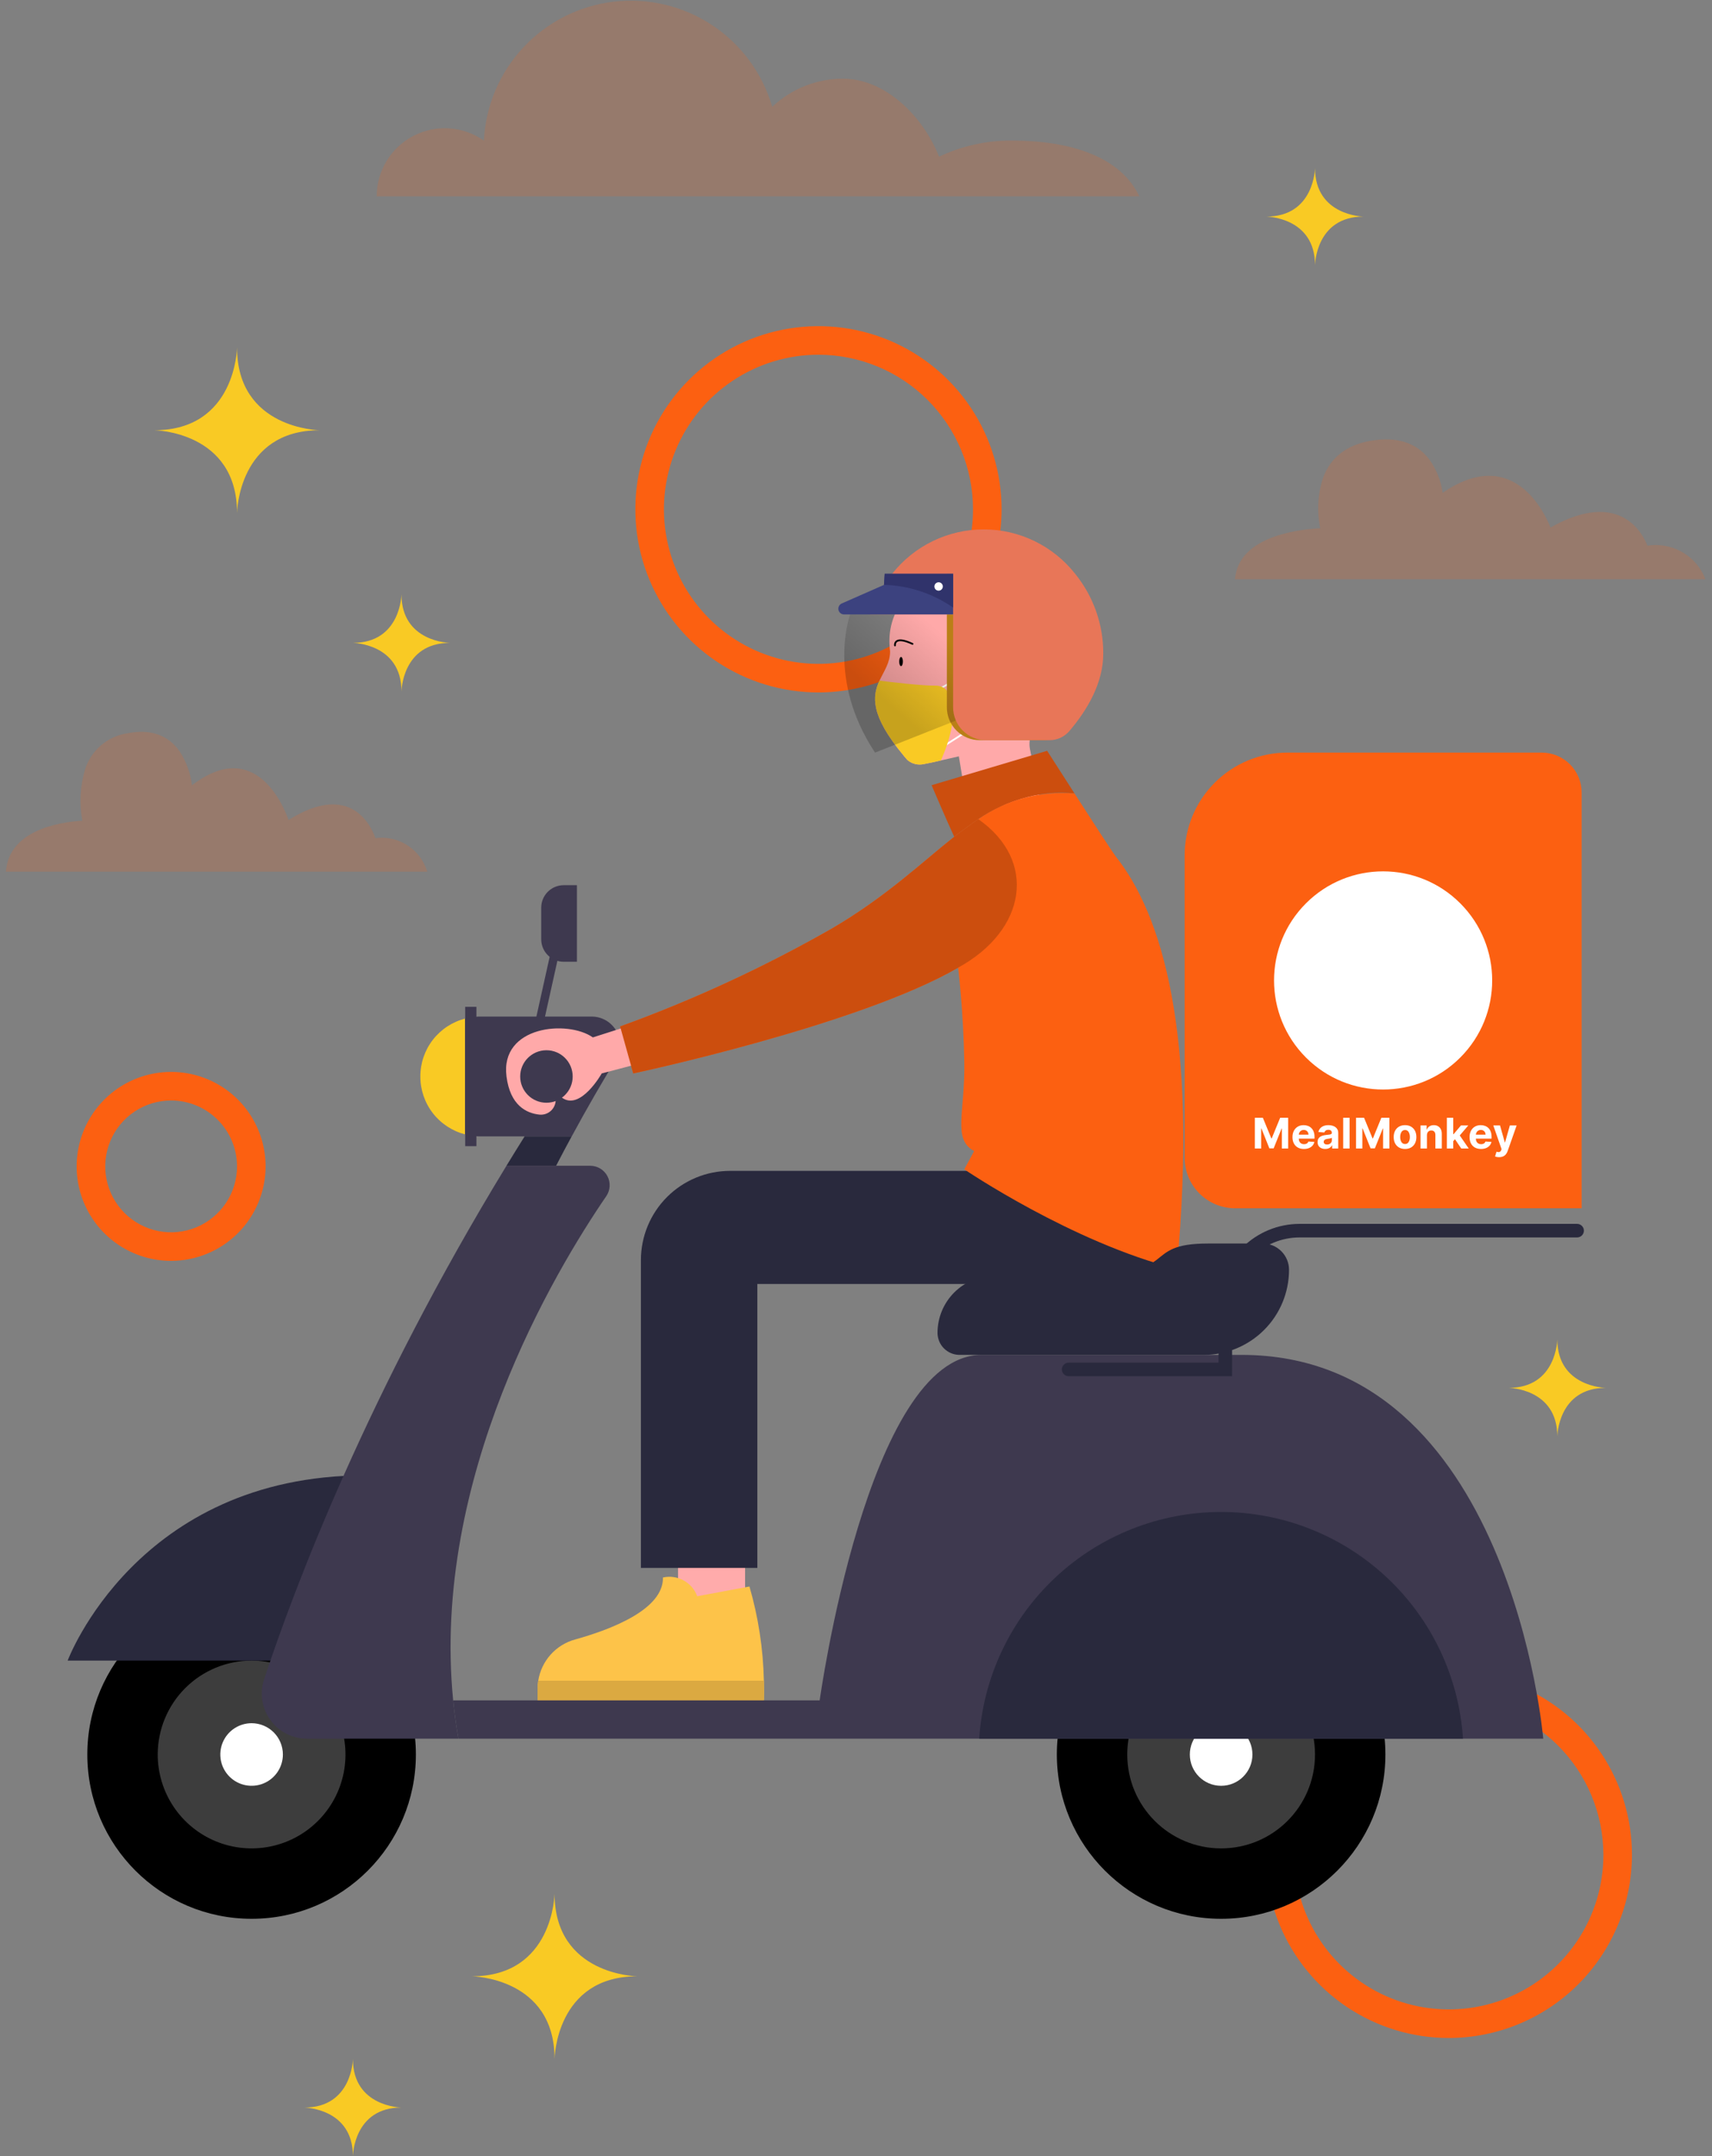 <svg width="243" height="306" viewBox="0 0 243 306" fill="none" xmlns="http://www.w3.org/2000/svg">
<rect x="0" y="0" width="243" height="306" fill="#808080" stroke="none"/>
<g opacity="0.4">
<path opacity="0.45" d="M161.713 27.858H53.47C53.47 26.089 53.956 24.355 54.874 22.843C55.792 21.332 57.108 20.102 58.677 19.287C60.247 18.471 62.01 18.103 63.775 18.221C65.539 18.34 67.237 18.941 68.684 19.958C68.928 15.022 70.913 10.331 74.289 6.721C77.664 3.111 82.21 0.814 87.119 0.239C92.028 -0.335 96.982 0.849 101.1 3.582C105.218 6.315 108.234 10.419 109.611 15.166C112.322 12.597 115.917 11.167 119.653 11.172C125.858 11.172 131.163 16.783 133.289 22.241C136.51 20.708 140.038 19.926 143.605 19.952C151.94 19.948 159.032 22.225 161.713 27.858Z" fill="#FC6011"/>
<g opacity="0.45">
<path d="M241.76 81.501C241.039 80.073 239.883 78.91 238.459 78.182C237.035 77.453 235.416 77.195 233.836 77.445C233.264 75.945 230.057 69.24 220.078 74.864C219.287 72.864 214.773 63.064 204.766 69.945C204.537 68.219 203.879 66.577 202.851 65.171C201.007 62.785 198.19 61.908 194.48 62.571C191.122 63.171 188.874 64.922 187.8 67.788C187.039 70.108 186.899 72.586 187.395 74.977C185.344 75.06 176.311 75.759 175.369 81.648L175.28 82.205H242.071L241.76 81.501Z" fill="#FC6011"/>
</g>
<g opacity="0.45">
<path d="M60.388 123.009C59.813 121.648 58.807 120.513 57.524 119.78C56.241 119.047 54.752 118.757 53.288 118.953C52.777 117.453 49.904 110.748 40.962 116.372C40.252 114.372 36.209 104.572 27.243 111.453C27.045 109.751 26.459 108.118 25.528 106.679C23.876 104.293 21.353 103.418 18.028 104.079C16.64 104.295 15.341 104.9 14.283 105.823C13.224 106.746 12.448 107.95 12.044 109.296C11.361 111.631 11.237 114.093 11.681 116.485C9.843 116.568 1.75 117.267 0.906 123.156L0.826 123.713H60.665L60.388 123.009Z" fill="#FC6011"/>
</g>
</g>
<path d="M24.291 178.947C21.639 178.947 19.046 178.161 16.841 176.688C14.635 175.215 12.916 173.121 11.901 170.671C10.886 168.221 10.62 165.524 11.137 162.923C11.655 160.322 12.931 157.933 14.807 156.057C16.682 154.182 19.071 152.904 21.672 152.387C24.273 151.869 26.97 152.135 29.42 153.149C31.87 154.164 33.965 155.883 35.438 158.088C36.911 160.293 37.698 162.886 37.698 165.538C37.694 169.093 36.28 172.501 33.767 175.014C31.254 177.528 27.846 178.942 24.291 178.947ZM24.291 156.185C22.441 156.185 20.633 156.733 19.095 157.761C17.557 158.789 16.358 160.25 15.65 161.959C14.942 163.668 14.757 165.548 15.118 167.363C15.479 169.177 16.369 170.843 17.677 172.151C18.985 173.46 20.652 174.35 22.466 174.711C24.281 175.072 26.161 174.887 27.87 174.179C29.579 173.471 31.04 172.272 32.068 170.734C33.095 169.196 33.644 167.388 33.644 165.538C33.641 163.058 32.655 160.68 30.902 158.927C29.148 157.173 26.771 156.186 24.291 156.183V156.185Z" fill="#FC6011"/>
<path d="M205.648 289.238C200.507 289.238 195.482 287.714 191.208 284.857C186.933 282.001 183.602 277.942 181.635 273.193C179.667 268.443 179.153 263.217 180.155 258.175C181.158 253.133 183.634 248.502 187.269 244.867C190.904 241.232 195.535 238.756 200.577 237.753C205.619 236.75 210.845 237.265 215.595 239.232C220.344 241.2 224.404 244.531 227.26 248.806C230.116 253.08 231.64 258.105 231.64 263.246C231.632 270.137 228.891 276.744 224.018 281.616C219.146 286.489 212.539 289.23 205.648 289.238ZM205.648 241.31C201.309 241.31 197.068 242.596 193.461 245.007C189.854 247.417 187.042 250.843 185.382 254.851C183.721 258.86 183.287 263.27 184.134 267.525C184.98 271.781 187.069 275.689 190.137 278.757C193.205 281.825 197.113 283.914 201.369 284.76C205.624 285.607 210.034 285.172 214.043 283.512C218.051 281.852 221.477 279.04 223.887 275.433C226.298 271.826 227.584 267.584 227.584 263.246C227.577 257.43 225.264 251.855 221.152 247.742C217.039 243.63 211.464 241.317 205.648 241.31Z" fill="#FC6011"/>
<path d="M116.172 98.273C111.031 98.273 106.006 96.749 101.732 93.892C97.457 91.037 94.126 86.977 92.159 82.228C90.191 77.478 89.677 72.252 90.679 67.21C91.682 62.168 94.158 57.537 97.793 53.902C101.428 50.267 106.059 47.791 111.101 46.788C116.143 45.785 121.369 46.3 126.119 48.267C130.868 50.235 134.927 53.566 137.783 57.841C140.64 62.115 142.164 67.14 142.164 72.281C142.156 79.172 139.415 85.779 134.542 90.651C129.67 95.524 123.063 98.265 116.172 98.273ZM116.172 50.345C111.833 50.345 107.593 51.632 103.986 54.043C100.378 56.453 97.567 59.88 95.907 63.888C94.247 67.896 93.813 72.307 94.66 76.562C95.506 80.817 97.596 84.725 100.664 87.793C103.731 90.86 107.64 92.949 111.895 93.796C116.15 94.642 120.561 94.207 124.569 92.547C128.577 90.887 132.003 88.075 134.413 84.468C136.823 80.86 138.11 76.619 138.11 72.281C138.104 66.465 135.79 60.888 131.677 56.776C127.565 52.663 121.988 50.351 116.172 50.345Z" fill="#FC6011"/>
<path d="M78.715 292.218C78.715 292.218 78.86 280.482 90.451 280.482C90.451 280.482 78.715 280.337 78.715 268.746C78.715 268.746 78.57 280.482 66.979 280.482C66.979 280.482 78.715 280.627 78.715 292.218Z" fill="#F9CA24"/>
<path d="M33.644 72.793C33.644 72.793 33.788 61.059 45.378 61.059C45.378 61.059 33.644 60.914 33.644 49.323C33.644 49.323 33.499 61.059 21.908 61.059C21.908 61.059 33.644 61.202 33.644 72.793Z" fill="#F9CA24"/>
<path d="M50.091 306.001C50.091 306.001 50.176 299.109 56.983 299.109C56.983 299.109 50.091 299.024 50.091 292.218C50.091 292.218 50.006 299.109 43.2 299.109C43.2 299.109 50.091 299.195 50.091 306.001Z" fill="#F9CA24"/>
<path d="M221.044 203.859C221.044 203.859 221.129 196.968 227.935 196.968C227.935 196.968 221.044 196.883 221.044 190.076C221.044 190.076 220.959 196.968 214.152 196.968C214.152 196.968 221.044 197.053 221.044 203.859Z" fill="#F9CA24"/>
<path d="M186.651 37.628C186.651 37.628 186.736 30.736 193.543 30.736C193.543 30.736 186.651 30.651 186.651 23.845C186.651 23.845 186.566 30.736 179.76 30.736C179.76 30.736 186.651 30.822 186.651 37.628Z" fill="#F9CA24"/>
<path d="M56.984 98.13C56.984 98.13 57.069 91.239 63.875 91.239C63.875 91.239 56.984 91.153 56.984 84.347C56.984 84.347 56.898 91.239 50.092 91.239C50.092 91.239 56.984 91.324 56.984 98.13Z" fill="#F9CA24"/>
<path d="M105.756 226.01V215.405H96.243V227.105L104.791 227.941L105.756 226.01Z" fill="#FFABAB"/>
<path d="M108.422 241.319H76.305V239.684C76.306 239.298 76.337 238.912 76.399 238.531C76.615 237.155 77.223 235.871 78.152 234.833C79.08 233.794 80.289 233.047 81.633 232.68C86.908 231.21 94.189 228.361 94.097 223.888L94.129 223.877C95.12 223.663 96.156 223.814 97.044 224.304C97.933 224.794 98.614 225.588 98.962 226.541L106.376 225.163C107.638 229.511 108.326 234.005 108.423 238.531C108.454 239.694 108.44 240.65 108.422 241.319Z" fill="#FDC349"/>
<path d="M108.422 241.319H76.305V239.684C76.306 239.298 76.337 238.912 76.399 238.531H108.422C108.454 239.694 108.44 240.65 108.422 241.319Z" fill="#DBA941"/>
<path d="M167.185 166.173V171.747C167.185 173.123 166.914 174.486 166.388 175.757C165.861 177.029 165.089 178.184 164.116 179.157C163.143 180.13 161.988 180.902 160.716 181.429C159.445 181.955 158.082 182.226 156.706 182.226H107.496V222.526H90.971V178.836C90.971 177.173 91.298 175.526 91.934 173.99C92.571 172.454 93.503 171.058 94.679 169.882C95.855 168.706 97.251 167.773 98.787 167.137C100.323 166.501 101.97 166.173 103.633 166.173H167.185Z" fill="#29293D"/>
<path d="M146.308 104.436C146.11 105.05 146.071 105.703 146.196 106.336L147.579 113.29L137.413 115.329L136.1 107.342C135.277 107.542 134.425 107.719 133.545 107.927C132.707 108.127 131.87 108.305 131.06 108.458C130.671 108.535 130.271 108.525 129.887 108.428C129.503 108.332 129.145 108.151 128.839 107.9C128.825 107.9 128.825 107.9 128.812 107.886C128.644 107.686 128.476 107.494 128.295 107.286C128.281 107.272 128.268 107.257 128.268 107.244C123.479 101.505 123.813 98.782 124.833 96.603C125.503 95.18 126.341 94.062 126.341 92.428C125.532 86.507 129.748 82.166 135.124 80.796C136.496 80.454 137.91 80.308 139.324 80.363C140.737 80.42 142.13 80.717 143.443 81.242H143.457C144.518 81.66 145.519 82.219 146.431 82.905C147.982 84.04 149.259 85.509 150.165 87.204C151.072 88.899 151.586 90.776 151.67 92.697C151.753 94.617 151.403 96.532 150.646 98.299C149.89 100.066 148.745 101.64 147.298 102.905C146.838 103.318 146.496 103.847 146.308 104.436Z" fill="#FFA9A9"/>
<path d="M151.671 92.718C151.75 94.633 151.398 96.542 150.642 98.304C149.885 100.065 148.744 101.635 147.301 102.897C146.839 103.312 146.497 103.842 146.309 104.434L141.533 100.062C141.533 100.062 143.348 97.968 141.033 94.994C139.433 92.938 137.962 94.494 137.207 95.646C137.162 95.716 137.097 95.769 137.02 95.8C136.943 95.831 136.858 95.838 136.778 95.818C136.697 95.799 136.625 95.755 136.57 95.693C136.515 95.631 136.481 95.553 136.473 95.471C136.001 92.847 136.395 90.141 137.597 87.761L135.125 80.793C136.497 80.451 137.911 80.305 139.325 80.36C140.738 80.417 142.131 80.714 143.444 81.239H143.458L146.432 82.902C147.982 84.044 149.257 85.518 150.163 87.217C151.07 88.915 151.585 90.795 151.671 92.718Z" fill="black"/>
<path d="M128.156 93.888C128.156 94.247 128.039 94.537 127.894 94.537C127.749 94.537 127.632 94.247 127.632 93.888C127.632 93.529 127.75 93.241 127.894 93.241C128.038 93.241 128.156 93.532 128.156 93.888Z" fill="black"/>
<path d="M127.032 91.603C127.032 91.603 126.814 90.119 129.519 91.384" stroke="black" stroke-width="0.25" stroke-miterlimit="10" stroke-linecap="round"/>
<path d="M133.228 97.839L139.901 94.084L141.277 101.203L133.228 106.352" stroke="white" stroke-width="0.25" stroke-miterlimit="10" stroke-linecap="round"/>
<path d="M138.379 95.443C138.379 95.443 141.01 90.424 143.497 93.434C145.984 96.444 143.672 103.607 139.134 101.028" fill="#FFABAB"/>
<path d="M138.379 95.443C138.379 95.443 141.01 90.424 143.497 93.434C145.984 96.444 143.672 103.607 139.134 101.028" stroke="black" stroke-width="0.25" stroke-miterlimit="10" stroke-linecap="round"/>
<path d="M139.905 98.628C139.905 98.628 139.686 93.916 142.654 94.828" stroke="black" stroke-width="0.25" stroke-miterlimit="10" stroke-linecap="round"/>
<path d="M141.445 98.061C141.445 98.061 141.945 96.129 140.533 95.545" stroke="black" stroke-width="0.25" stroke-miterlimit="10" stroke-linecap="round"/>
<path d="M133.546 107.927C132.708 108.127 131.87 108.305 131.061 108.458C130.672 108.535 130.272 108.525 129.888 108.428C129.504 108.332 129.146 108.151 128.84 107.9C128.826 107.9 128.826 107.9 128.813 107.886C128.645 107.686 128.477 107.494 128.296 107.286C128.282 107.272 128.269 107.257 128.269 107.244C123.478 101.505 123.814 98.782 124.834 96.603C126.3 96.785 130.977 97.343 132.752 97.303C135.585 97.245 136.296 101.81 133.546 107.927Z" fill="#F9CA24"/>
<path d="M152.52 112.616C147.685 112.044 142.008 113.681 137.269 117.402H137.254C136.649 117.832 136.06 118.276 135.44 118.754C134.47 116.686 132.228 111.438 132.228 111.438L148.628 106.556C148.628 106.556 150.437 109.371 152.52 112.616Z" fill="#CC4E0E"/>
<path d="M35.712 272.322C48.59 272.322 59.03 261.882 59.03 249.004C59.03 236.126 48.59 225.686 35.712 225.686C22.834 225.686 12.394 236.126 12.394 249.004C12.394 261.882 22.834 272.322 35.712 272.322Z" fill="black"/>
<path d="M35.712 235.679C38.347 235.679 40.924 236.46 43.115 237.925C45.306 239.389 47.014 241.47 48.023 243.905C49.031 246.34 49.295 249.019 48.781 251.604C48.267 254.188 46.998 256.563 45.134 258.426C43.271 260.29 40.896 261.559 38.312 262.073C35.727 262.587 33.047 262.323 30.613 261.315C28.178 260.306 26.097 258.598 24.633 256.407C23.169 254.216 22.387 251.639 22.387 249.004C22.387 245.47 23.791 242.081 26.29 239.582C28.789 237.083 32.178 235.679 35.712 235.679Z" fill="#3D3D3D"/>
<path d="M40.153 249.003C40.153 249.881 39.892 250.74 39.404 251.47C38.916 252.201 38.223 252.77 37.411 253.106C36.6 253.442 35.707 253.53 34.846 253.359C33.984 253.187 33.193 252.764 32.572 252.143C31.951 251.522 31.528 250.731 31.356 249.869C31.185 249.008 31.273 248.115 31.609 247.303C31.945 246.492 32.514 245.798 33.245 245.31C33.975 244.822 34.834 244.562 35.712 244.562C36.89 244.562 38.019 245.03 38.852 245.863C39.685 246.696 40.153 247.825 40.153 249.003Z" fill="white"/>
<path d="M43.002 235.679H9.602C9.602 235.679 19.409 209.386 51.877 209.386L43.002 235.679Z" fill="#29293D"/>
<path d="M150.91 103.741C150.563 104.15 150.132 104.479 149.645 104.705C149.159 104.931 148.629 105.049 148.093 105.05H139.056C137.82 105.05 136.635 104.559 135.762 103.685C134.888 102.812 134.397 101.627 134.397 100.391V87.203H149.152L150.91 103.741Z" fill="#BA7F17"/>
<path opacity="0.2" d="M120.67 87.204C120.67 87.204 117.27 96.342 124.205 106.812L138.761 101.047L136.242 85.939L120.67 87.204Z" fill="url(#paint0_linear_180_4955)"/>
<path d="M152.603 81.431C151.055 79.468 149.083 77.882 146.834 76.791C144.585 75.7 142.118 75.133 139.618 75.133C137.119 75.133 134.652 75.7 132.403 76.791C130.154 77.882 128.182 79.468 126.634 81.431C125.234 83.137 124.175 85.097 123.516 87.204H135.285V100.388C135.285 101 135.405 101.606 135.639 102.171C135.872 102.737 136.215 103.251 136.648 103.684C137.08 104.116 137.594 104.46 138.159 104.694C138.724 104.929 139.33 105.05 139.942 105.05H148.979C149.515 105.049 150.045 104.931 150.531 104.705C151.018 104.479 151.449 104.15 151.796 103.741C154.354 100.735 156.596 96.914 156.596 92.757C156.613 88.634 155.202 84.632 152.603 81.431Z" fill="#E87658"/>
<path d="M135.285 81.431V87.204H119.795C119.609 87.201 119.43 87.135 119.288 87.017C119.145 86.898 119.047 86.735 119.009 86.553C118.972 86.371 118.998 86.182 119.084 86.017C119.169 85.852 119.307 85.721 119.477 85.646L125.477 83.005L125.577 81.432L135.285 81.431Z" fill="#3C427F"/>
<path d="M135.285 81.431V86.231C132.398 84.223 128.987 83.101 125.472 83.003L125.572 81.43L135.285 81.431Z" fill="#30336B"/>
<path d="M133.824 83.235C133.824 83.353 133.789 83.47 133.723 83.568C133.657 83.667 133.563 83.744 133.454 83.789C133.344 83.835 133.223 83.847 133.107 83.823C132.99 83.8 132.884 83.743 132.8 83.659C132.716 83.575 132.659 83.468 132.635 83.352C132.612 83.236 132.624 83.115 132.67 83.005C132.715 82.896 132.792 82.802 132.891 82.736C132.989 82.67 133.105 82.635 133.224 82.635C133.383 82.635 133.536 82.698 133.648 82.811C133.761 82.923 133.824 83.076 133.824 83.235Z" fill="white"/>
<path d="M66.031 144.559V160.998C64.207 160.532 62.591 159.472 61.438 157.984C60.285 156.497 59.661 154.667 59.665 152.785V152.771C59.661 150.889 60.285 149.06 61.438 147.572C62.591 146.085 64.207 145.024 66.031 144.559Z" fill="#F9CA24"/>
<path d="M87.422 150.372C85.548 153.426 83.406 157.108 81.147 161.28H68.157C67.977 161.284 67.797 161.275 67.618 161.254C67.08 161.227 66.546 161.141 66.027 160.997V144.558C66.546 144.413 67.08 144.327 67.618 144.301C67.797 144.281 67.977 144.273 68.157 144.277H83.98C84.693 144.275 85.393 144.463 86.009 144.822C86.625 145.18 87.134 145.697 87.485 146.317C87.835 146.938 88.014 147.64 88.003 148.353C87.992 149.066 87.791 149.762 87.422 150.372Z" fill="#3E394F"/>
<path d="M81.144 161.279C80.412 162.615 79.681 164.014 78.934 165.445H71.889C72.732 164.061 73.589 162.678 74.465 161.279H81.144Z" fill="#29293D"/>
<path d="M86.06 169.755C78.714 180.474 61.204 209.755 64.322 241.318C64.496 243.13 64.752 244.944 65.069 246.756H43.569C42.556 246.758 41.557 246.519 40.654 246.06C39.751 245.601 38.97 244.933 38.375 244.113C37.781 243.293 37.389 242.344 37.233 241.343C37.077 240.342 37.16 239.318 37.477 238.356C41.849 225.136 52.241 197.648 71.889 165.449H83.784C84.284 165.451 84.775 165.588 85.203 165.847C85.631 166.106 85.981 166.476 86.215 166.919C86.448 167.361 86.558 167.859 86.53 168.358C86.503 168.858 86.34 169.341 86.06 169.755Z" fill="#3E394F"/>
<path d="M66.03 142.891H67.621V162.666H66.03V142.891Z" fill="#3E394F"/>
<path d="M167.039 180.092C152.154 176.339 136.87 165.954 136.87 165.954L138.27 163.363C135.152 161.663 136.998 157.908 136.87 150.751C136.76 143.596 135.996 137.33 135.996 137.33L135.981 137.345C121.763 145.567 89.881 152.345 89.881 152.345L88.02 145.681C98.427 141.909 108.493 137.253 118.107 131.765C125.82 127.249 130.989 122.271 135.441 118.757C136.061 118.279 136.65 117.834 137.255 117.405H137.27C137.78 117.005 138.305 116.623 138.845 116.26H138.862C142.852 113.492 147.683 112.205 152.522 112.619C153.731 114.495 155.035 116.519 156.131 118.201C157.071 119.632 157.85 120.826 158.331 121.493C158.34 121.501 158.346 121.513 158.348 121.525C164.876 129.711 170.14 146.553 167.039 180.092Z" fill="#FC6011"/>
<path d="M75.074 152.419C75.03 152.419 74.987 152.414 74.944 152.405C74.79 152.37 74.655 152.275 74.57 152.142C74.485 152.008 74.456 151.847 74.49 151.692L78.773 132.392C78.82 132.251 78.918 132.133 79.047 132.06C79.176 131.987 79.327 131.965 79.472 131.997C79.617 132.029 79.745 132.114 79.831 132.234C79.917 132.355 79.955 132.504 79.938 132.651L75.655 151.951C75.625 152.083 75.552 152.201 75.446 152.286C75.341 152.371 75.21 152.418 75.074 152.419Z" fill="#3E394F"/>
<path d="M78.849 155.781C78.898 156.097 78.874 156.421 78.779 156.726C78.683 157.032 78.52 157.311 78.3 157.544C78.08 157.777 77.81 157.956 77.51 158.068C77.211 158.181 76.889 158.223 76.571 158.192C74.7 157.992 72.419 156.876 71.892 152.782C70.963 145.575 80.574 144.716 84.15 147.232L89.75 145.444L90.975 150.878L85.408 152.344C85.408 152.344 82.395 157.704 79.761 155.781C77.127 153.858 78.849 155.781 78.849 155.781Z" fill="#FFA9A9"/>
<path d="M77.561 156.503C79.618 156.503 81.286 154.835 81.286 152.778C81.286 150.721 79.618 149.053 77.561 149.053C75.504 149.053 73.836 150.721 73.836 152.778C73.836 154.835 75.504 156.503 77.561 156.503Z" fill="#3E394F"/>
<path d="M135.996 137.33L135.981 137.345C121.763 145.567 89.881 152.345 89.881 152.345L88.02 145.681C98.427 141.909 108.493 137.253 118.107 131.765C125.82 127.249 130.989 122.271 135.441 118.757C136.061 118.279 136.65 117.834 137.255 117.405H137.27C137.78 117.005 138.305 116.623 138.845 116.26H138.862C147.272 122.142 145.71 132.017 135.996 137.33Z" fill="#CC4E0E"/>
<path d="M80.007 125.63H81.887V136.497H80.007C79.162 136.497 78.352 136.161 77.755 135.564C77.157 134.967 76.822 134.157 76.822 133.312V128.812C76.823 127.968 77.159 127.158 77.756 126.562C78.353 125.965 79.163 125.63 80.007 125.63Z" fill="#3E394F"/>
<path d="M173.326 272.322C186.204 272.322 196.644 261.882 196.644 249.004C196.644 236.126 186.204 225.686 173.326 225.686C160.448 225.686 150.008 236.126 150.008 249.004C150.008 261.882 160.448 272.322 173.326 272.322Z" fill="black"/>
<path d="M173.326 262.329C180.685 262.329 186.651 256.363 186.651 249.004C186.651 241.645 180.685 235.679 173.326 235.679C165.967 235.679 160.001 241.645 160.001 249.004C160.001 256.363 165.967 262.329 173.326 262.329Z" fill="#3D3D3D"/>
<path d="M173.326 253.446C175.779 253.446 177.768 251.457 177.768 249.004C177.768 246.551 175.779 244.562 173.326 244.562C170.873 244.562 168.884 246.551 168.884 249.004C168.884 251.457 170.873 253.446 173.326 253.446Z" fill="white"/>
<path d="M219.047 246.76H65.069C64.751 244.948 64.496 243.134 64.322 241.322H116.345C116.345 241.322 123.131 192.292 139.325 192.292H176.241C214.409 192.289 219.047 246.76 219.047 246.76Z" fill="#3E394F"/>
<path d="M207.66 246.757H138.987C139.554 238.037 143.418 229.859 149.795 223.883C156.171 217.908 164.583 214.582 173.321 214.582C182.06 214.582 190.472 217.908 196.848 223.883C203.225 229.859 207.089 238.037 207.656 246.757H207.66Z" fill="#29293D"/>
<path d="M149.571 192.289H136.201C135.79 192.289 135.383 192.208 135.003 192.051C134.623 191.894 134.278 191.663 133.987 191.372C133.697 191.082 133.466 190.737 133.309 190.357C133.152 189.977 133.071 189.57 133.071 189.159C133.071 187.011 133.924 184.95 135.443 183.431C136.962 181.912 139.023 181.059 141.171 181.059H153.843C167.659 181.059 161.794 176.486 171.436 176.486H179.236C180.224 176.486 181.172 176.879 181.871 177.578C182.57 178.277 182.963 179.225 182.963 180.213C182.963 183.416 181.691 186.487 179.426 188.752C177.161 191.017 174.09 192.289 170.887 192.289H149.571Z" fill="#29293D"/>
<path d="M182.729 106.811H218.829C220.332 106.811 221.773 107.408 222.836 108.471C223.899 109.534 224.496 110.975 224.496 112.478V171.483H175.316C174.374 171.483 173.442 171.297 172.572 170.937C171.702 170.576 170.911 170.048 170.245 169.382C169.579 168.716 169.051 167.926 168.691 167.055C168.331 166.185 168.146 165.253 168.146 164.311V121.394C168.146 117.526 169.682 113.817 172.417 111.082C175.152 108.347 178.861 106.811 182.729 106.811Z" fill="#FC6011"/>
<path d="M174.883 195.313H151.683C151.428 195.313 151.183 195.212 151.003 195.031C150.822 194.851 150.721 194.606 150.721 194.351C150.721 194.096 150.822 193.851 151.003 193.671C151.183 193.49 151.428 193.389 151.683 193.389H172.96V185.189C172.964 182.142 174.176 179.221 176.331 177.066C178.485 174.912 181.407 173.7 184.454 173.697H223.854C224.109 173.697 224.354 173.798 224.534 173.979C224.715 174.159 224.816 174.404 224.816 174.659C224.816 174.914 224.715 175.159 224.534 175.339C224.354 175.52 224.109 175.621 223.854 175.621H184.454C181.917 175.624 179.485 176.633 177.692 178.427C175.898 180.22 174.889 182.652 174.886 185.189L174.883 195.313Z" fill="#29293D"/>
<path d="M207.265 150.094C213.311 144.048 213.311 134.246 207.265 128.2C201.219 122.154 191.417 122.154 185.372 128.2C179.326 134.246 179.326 144.048 185.372 150.094C191.417 156.139 201.219 156.139 207.265 150.094Z" fill="white"/>
<path d="M178.112 158.636H179.25L180.452 161.568H180.503L181.705 158.636H182.842V163H181.947V160.16H181.911L180.782 162.979H180.173L179.043 160.149H179.007V163H178.112V158.636ZM185.077 163.064C184.74 163.064 184.45 162.996 184.208 162.859C183.966 162.721 183.78 162.527 183.649 162.275C183.519 162.023 183.453 161.724 183.453 161.378C183.453 161.042 183.519 160.746 183.649 160.492C183.78 160.238 183.964 160.04 184.201 159.898C184.44 159.756 184.72 159.685 185.041 159.685C185.257 159.685 185.458 159.719 185.644 159.789C185.831 159.857 185.994 159.96 186.134 160.098C186.274 160.236 186.384 160.409 186.462 160.618C186.54 160.825 186.579 161.068 186.579 161.346V161.596H183.815V161.033H185.725C185.725 160.903 185.696 160.787 185.639 160.686C185.583 160.585 185.504 160.506 185.403 160.449C185.303 160.391 185.188 160.362 185.056 160.362C184.918 160.362 184.796 160.394 184.689 160.458C184.584 160.52 184.502 160.605 184.442 160.712C184.382 160.817 184.352 160.934 184.35 161.063V161.598C184.35 161.76 184.38 161.9 184.44 162.018C184.501 162.136 184.587 162.226 184.698 162.29C184.808 162.354 184.94 162.386 185.092 162.386C185.193 162.386 185.285 162.372 185.369 162.344C185.453 162.315 185.524 162.273 185.584 162.216C185.644 162.159 185.689 162.089 185.72 162.007L186.56 162.062C186.517 162.264 186.43 162.44 186.298 162.591C186.167 162.74 185.998 162.856 185.791 162.94C185.585 163.023 185.347 163.064 185.077 163.064ZM188.105 163.062C187.896 163.062 187.71 163.025 187.546 162.953C187.383 162.879 187.254 162.77 187.159 162.627C187.065 162.482 187.018 162.302 187.018 162.086C187.018 161.904 187.051 161.751 187.118 161.628C187.185 161.504 187.276 161.405 187.391 161.329C187.506 161.254 187.636 161.197 187.783 161.159C187.931 161.121 188.085 161.094 188.247 161.078C188.438 161.058 188.591 161.04 188.708 161.023C188.824 161.004 188.909 160.977 188.961 160.942C189.014 160.906 189.04 160.854 189.04 160.784V160.771C189.04 160.636 188.997 160.532 188.912 160.458C188.828 160.384 188.709 160.347 188.554 160.347C188.391 160.347 188.261 160.383 188.164 160.456C188.068 160.527 188.004 160.616 187.972 160.724L187.133 160.656C187.176 160.457 187.259 160.285 187.384 160.141C187.509 159.994 187.671 159.882 187.868 159.804C188.067 159.724 188.297 159.685 188.558 159.685C188.74 159.685 188.914 159.706 189.08 159.748C189.248 159.791 189.396 159.857 189.526 159.947C189.656 160.036 189.759 160.151 189.835 160.292C189.91 160.431 189.948 160.598 189.948 160.792V163H189.087V162.546H189.061C189.009 162.648 188.938 162.739 188.85 162.817C188.762 162.893 188.656 162.954 188.533 162.998C188.409 163.04 188.266 163.062 188.105 163.062ZM188.364 162.435C188.498 162.435 188.616 162.409 188.718 162.356C188.82 162.302 188.901 162.23 188.959 162.139C189.017 162.048 189.046 161.945 189.046 161.83V161.483C189.018 161.501 188.979 161.518 188.929 161.534C188.881 161.548 188.826 161.562 188.765 161.574C188.704 161.586 188.643 161.596 188.582 161.606C188.521 161.615 188.465 161.623 188.416 161.63C188.309 161.645 188.216 161.67 188.136 161.704C188.057 161.739 187.995 161.785 187.951 161.843C187.907 161.9 187.885 161.971 187.885 162.056C187.885 162.18 187.93 162.274 188.019 162.339C188.11 162.403 188.225 162.435 188.364 162.435ZM191.559 158.636V163H190.652V158.636H191.559Z" fill="white"/>
<path d="M192.477 158.636H193.615L194.817 161.568H194.868L196.069 158.636H197.207V163H196.312V160.16H196.276L195.147 162.979H194.538L193.408 160.149H193.372V163H192.477V158.636ZM199.429 163.064C199.098 163.064 198.812 162.993 198.57 162.853C198.33 162.711 198.145 162.513 198.014 162.261C197.884 162.006 197.818 161.712 197.818 161.376C197.818 161.038 197.884 160.743 198.014 160.49C198.145 160.236 198.33 160.038 198.57 159.898C198.812 159.756 199.098 159.685 199.429 159.685C199.76 159.685 200.046 159.756 200.286 159.898C200.527 160.038 200.713 160.236 200.844 160.49C200.974 160.743 201.04 161.038 201.04 161.376C201.04 161.712 200.974 162.006 200.844 162.261C200.713 162.513 200.527 162.711 200.286 162.853C200.046 162.993 199.76 163.064 199.429 163.064ZM199.433 162.361C199.584 162.361 199.71 162.318 199.81 162.233C199.911 162.146 199.987 162.028 200.038 161.879C200.091 161.73 200.117 161.56 200.117 161.37C200.117 161.18 200.091 161.01 200.038 160.861C199.987 160.712 199.911 160.594 199.81 160.507C199.71 160.42 199.584 160.377 199.433 160.377C199.281 160.377 199.153 160.42 199.05 160.507C198.948 160.594 198.87 160.712 198.818 160.861C198.766 161.01 198.741 161.18 198.741 161.37C198.741 161.56 198.766 161.73 198.818 161.879C198.87 162.028 198.948 162.146 199.05 162.233C199.153 162.318 199.281 162.361 199.433 162.361ZM202.538 161.108V163H201.63V159.727H202.495V160.305H202.533C202.606 160.114 202.727 159.964 202.898 159.853C203.068 159.741 203.275 159.685 203.518 159.685C203.745 159.685 203.943 159.734 204.112 159.834C204.281 159.933 204.413 160.075 204.506 160.26C204.6 160.443 204.647 160.662 204.647 160.916V163H203.739V161.078C203.741 160.878 203.69 160.721 203.586 160.609C203.482 160.496 203.34 160.439 203.158 160.439C203.036 160.439 202.928 160.465 202.834 160.518C202.742 160.57 202.669 160.647 202.617 160.748C202.565 160.847 202.539 160.967 202.538 161.108ZM206.185 162.058L206.187 160.969H206.319L207.367 159.727H208.409L207.001 161.372H206.786L206.185 162.058ZM205.362 163V158.636H206.27V163H205.362ZM207.408 163L206.445 161.574L207.05 160.933L208.471 163H207.408ZM210.211 163.064C209.875 163.064 209.585 162.996 209.342 162.859C209.101 162.721 208.914 162.527 208.784 162.275C208.653 162.023 208.588 161.724 208.588 161.378C208.588 161.042 208.653 160.746 208.784 160.492C208.914 160.238 209.098 160.04 209.336 159.898C209.574 159.756 209.854 159.685 210.175 159.685C210.391 159.685 210.592 159.719 210.778 159.789C210.966 159.857 211.129 159.96 211.268 160.098C211.409 160.236 211.518 160.409 211.596 160.618C211.674 160.825 211.713 161.068 211.713 161.346V161.596H208.95V161.033H210.859C210.859 160.903 210.831 160.787 210.774 160.686C210.717 160.585 210.638 160.506 210.537 160.449C210.438 160.391 210.322 160.362 210.19 160.362C210.052 160.362 209.93 160.394 209.824 160.458C209.718 160.52 209.636 160.605 209.576 160.712C209.517 160.817 209.486 160.934 209.485 161.063V161.598C209.485 161.76 209.515 161.9 209.574 162.018C209.635 162.136 209.721 162.226 209.832 162.29C209.943 162.354 210.074 162.386 210.226 162.386C210.327 162.386 210.419 162.372 210.503 162.344C210.587 162.315 210.659 162.273 210.718 162.216C210.778 162.159 210.824 162.089 210.855 162.007L211.694 162.062C211.652 162.264 211.564 162.44 211.432 162.591C211.302 162.74 211.133 162.856 210.925 162.94C210.719 163.023 210.481 163.064 210.211 163.064ZM212.778 164.227C212.663 164.227 212.555 164.218 212.454 164.199C212.355 164.182 212.273 164.16 212.207 164.133L212.412 163.456C212.518 163.489 212.614 163.506 212.699 163.509C212.786 163.512 212.861 163.492 212.923 163.449C212.987 163.407 213.039 163.334 213.079 163.232L213.132 163.094L211.958 159.727H212.913L213.59 162.131H213.624L214.308 159.727H215.269L213.997 163.354C213.936 163.53 213.853 163.683 213.748 163.814C213.644 163.946 213.513 164.047 213.354 164.118C213.194 164.191 213.003 164.227 212.778 164.227Z" fill="white"/>
<defs>
<linearGradient id="paint0_linear_180_4955" x1="125.646" y1="99.694" x2="134.048" y2="90.23" gradientUnits="userSpaceOnUse">
<stop/>
<stop offset="1" stop-opacity="0"/>
</linearGradient>
</defs>
</svg>
